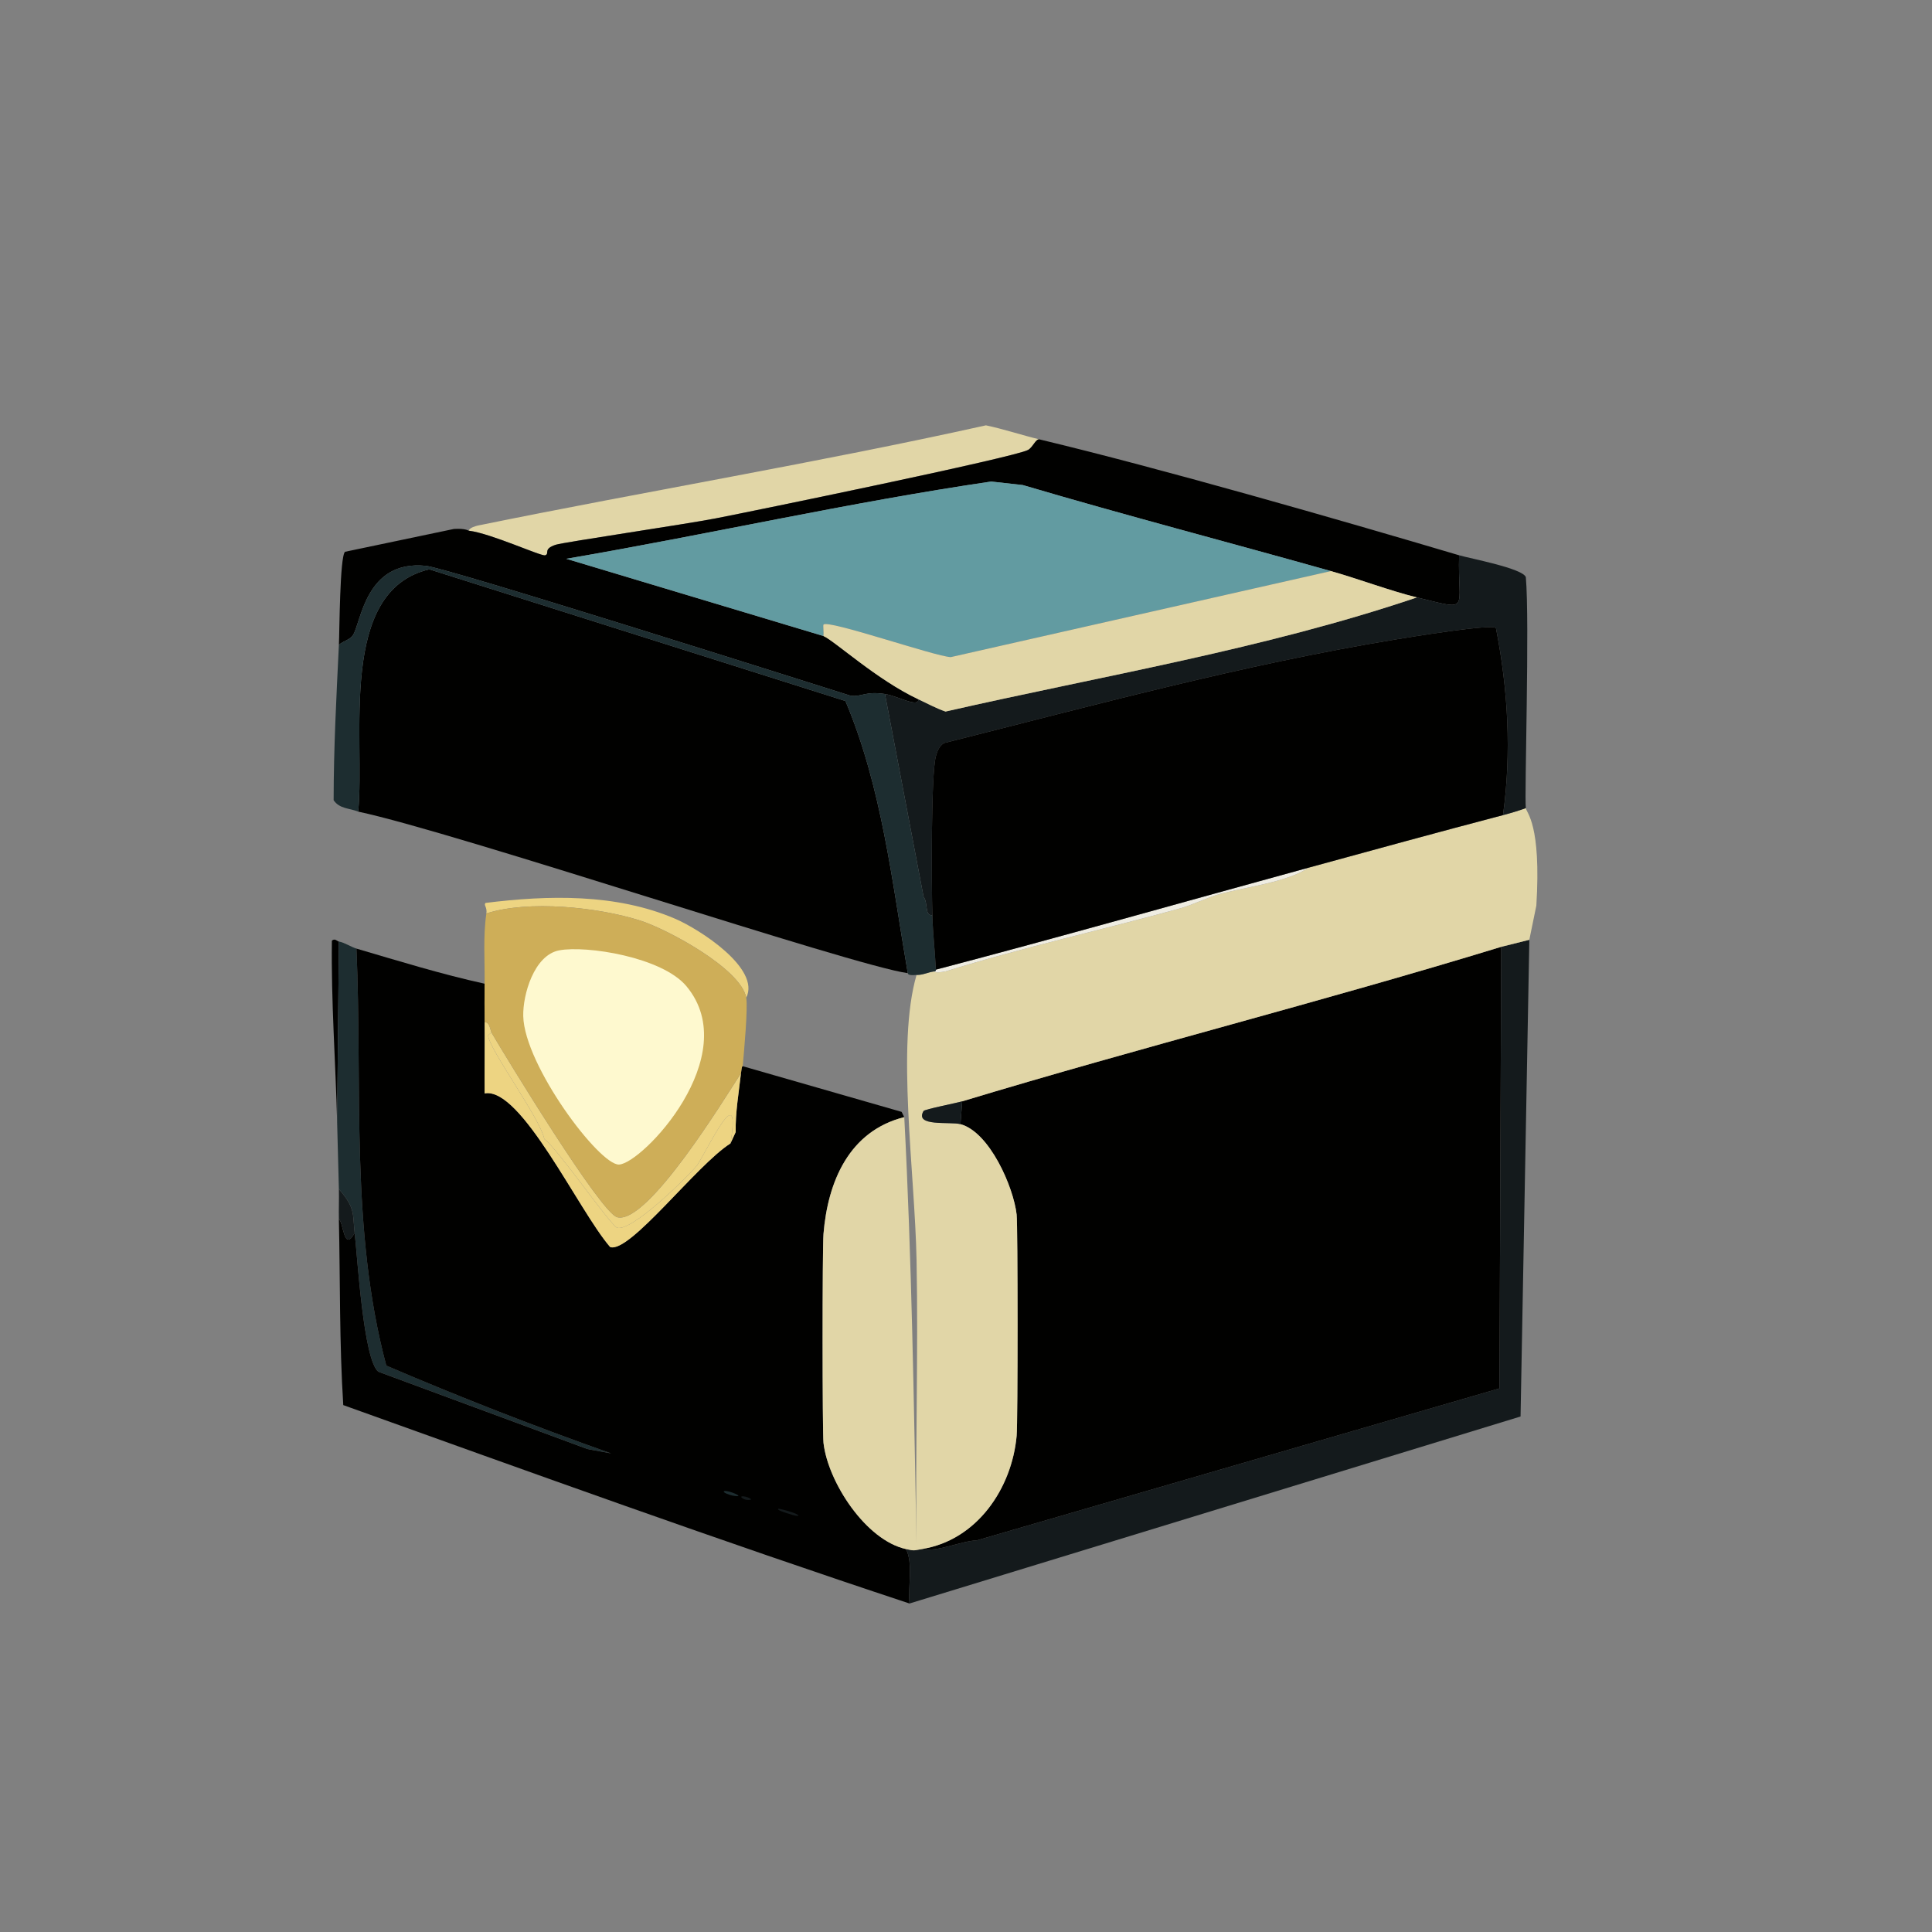 <?xml version="1.0" encoding="UTF-8"?>
<svg id="Layer_1" data-name="Layer 1" xmlns="http://www.w3.org/2000/svg" viewBox="0 0 1600 1600"><rect x="0" y="0" width="1600" height="1600" fill="#808080" stroke="none"/>
  <defs>
    <style>
      .cls-1 {
        fill: #629ba1;
      }

      .cls-1, .cls-2, .cls-3, .cls-4, .cls-5, .cls-6, .cls-7, .cls-8, .cls-9 {
        stroke-width: 0px;
      }

      .cls-2 {
        fill: #1d2d30;
      }

      .cls-3 {
        fill: #141a1c;
      }

      .cls-4 {
        fill: #e1d6a7;
      }

      .cls-5 {
        fill: #ceae58;
      }

      .cls-6 {
        fill: #efede2;
      }

      .cls-7 {
        fill: #edd482;
      }

      .cls-8 {
        fill: #fef9cf;
      }

      .cls-9 {
        fill: #010100;
      }
    </style>
  </defs>
  <path class="cls-4" d="M860.84,363.89c-3.05-.71-5.52,6.61-9.45,8.72-11.67,6.29-226.62,50.44-258.83,56.71-24.9,4.85-125.95,19.73-132.32,21.81-10.95,3.58-4.69,7.24-8.72,8.72-3.12,1.15-44.72-18.09-63.25-20.36.32-2.45,5.99-3.95,8-4.36,139.85-28.54,280.84-51.93,420.23-82.88,14.95,3.13,29.51,8.09,44.35,11.63Z"/>
  <path class="cls-9" d="M280.66,779.76q-.73,74.89-1.45,149.77c-1.3-50.17-5.04-100.27-4.36-150.5,2.54-2.23,4.31.46,5.82.73Z"/>
  <g>
    <path class="cls-3" d="M1266.53,778.3q-3.64,197.39-7.27,394.78-253.01,77.43-506.02,154.86c-1.33-14.52,3.08-33.51-2.91-45.08,7.47,1.65,6.31,1.09,13.09,0,13.03,2.67,31.58-6.51,45.8-7.27l432.59-125.78,1.45-365.7,23.27-5.82Z"/>
    <g>
      <path class="cls-2" d="M295.2,785.57c5.04,115.13-5.27,233.03,24.72,345.34,60.62,26.01,123.44,50.53,186.12,72.7l-19.63-3.64-173.04-63.98c-12.42-9.61-17.35-95.24-19.63-114.87-1.8-15.5.83-20.48-13.09-36.35-.47-18.42-.98-36.83-1.45-55.26q.73-74.89,1.45-149.77c4.85.87,9.92,4.46,14.54,5.82Z"/>
      <path class="cls-3" d="M293.74,1021.13c-9.1,16.05-9.04-8.03-13.09-11.63-.18-8.23.21-16.49,0-24.72,13.92,15.87,11.28,20.86,13.09,36.35Z"/>
      <g>
        <path class="cls-9" d="M401.35,814.65c-.13,10.65-.09,21.34,0,31.99.17,19.63-.13,39.26,0,58.89,30.19-5.77,77.83,97.15,103.97,127.23,16.2,5.4,71.46-67.97,99.6-85.79l4.36-9.45c-.33-16.39,2.57-32.51,4.36-48.71.83-7.51,1.43-5.52,1.45-5.82q65.8,18.9,131.59,37.81l2.18,4.36c-45.72,11.45-63.35,53.48-66.89,96.7-1.01,12.37-.97,164.44,0,173.04,3.66,32.4,34.97,80.62,68.34,87.97,5.99,11.56,1.58,30.56,2.91,45.08-157.29-52.02-313.01-108.38-468.94-164.31-3.28-51.3-2.49-102.76-3.64-154.13,4.05,3.6,3.99,27.69,13.09,11.63,2.28,19.64,7.21,105.27,19.63,114.87l173.04,63.98,19.63,3.64c-62.68-22.18-125.5-46.69-186.12-72.7-29.99-112.32-19.68-230.21-24.72-345.34,35.2,10.35,70.28,21.18,106.15,29.08Z"/>
        <path class="cls-3" d="M644.91,1249.42c19.34,4.21,21.47,8.88,6.54,3.64-1.26-.44-9.16-2.75-6.54-3.64Z"/>
        <path class="cls-2" d="M599.83,1234.88c2.71-1.22,20.2,6.18,6.54,3.64-1.61-.3-8.75-2.63-6.54-3.64Z"/>
        <path class="cls-3" d="M614.37,1239.25c2.3-.78,12.69,3.4,4.36,2.91-2.21-.13-6.25-2.27-4.36-2.91Z"/>
      </g>
    </g>
    <path class="cls-9" d="M763.41,1282.87c45.67-7.34,74.59-50.24,78.52-93.79,1.05-11.61,1.02-174.11,0-183.21-2.54-22.77-22.4-68.38-46.53-74.89l1.45-18.9c148.1-44.83,298.42-82.63,446.4-127.96l-1.45,365.7-432.59,125.78c-14.22.76-32.77,9.94-45.8,7.27Z"/>
  </g>
  <g>
    <path class="cls-4" d="M1266.53,778.3l-23.27,5.82c-147.98,45.33-298.3,83.13-446.4,127.96-4.35,1.32-31.15,6.58-31.99,8-7.9,13.29,21.97,8.6,30.54,10.91,24.13,6.51,43.99,52.12,46.53,74.89,1.02,9.1,1.05,171.6,0,183.21-3.93,43.55-32.85,86.45-78.52,93.79-6.78,1.09-5.61,1.65-13.09,0-33.37-7.35-64.68-55.57-68.34-87.97-.97-8.6-1.01-160.66,0-173.04,3.54-43.22,21.17-85.25,66.89-96.7,6.19,117.96,7.93,235.99,10.18,354.07-1.13-78.48,1.51-157.1,0-235.56-1.41-73.14-16.94-178.45,0-236.29,5.23.19,9.31-2.21,14.54-2.91.47-.06-.33,1.83,9.45,0,64.22-19.99,130.08-34.43,194.85-52.35,8.38-2.32,22.46-9.01,31.99-11.63,20.8-5.73,57.06-10.07,73.43-21.81,53.75-14.71,107.5-29.48,161.4-43.62,6.2-1.63,12.87-3.6,18.9-5.82.51,4.09,12.87,13.01,8.72,80.7l-5.82,28.35Z"/>
    <path class="cls-6" d="M773.59,804.48c1.8.16,1.35-1.43,1.45-1.45,103.02-27.01,205.54-56.22,308.27-84.34-16.37,11.74-52.64,16.08-73.43,21.81-9.53,2.63-23.61,9.31-31.99,11.63-64.76,17.92-130.62,32.36-194.85,52.35-9.78,1.83-8.98-.06-9.45,0Z"/>
  </g>
  <path class="cls-3" d="M796.86,912.08l-1.45,18.9c-8.56-2.31-38.44,2.39-30.54-10.91.84-1.42,27.64-6.68,31.99-8Z"/>
  <g>
    <g>
      <path class="cls-9" d="M751.78,805.93c-45.13-6.01-373.85-116.58-455.13-133.78,5.88-61.08-17.21-182.88,58.89-200.66l344.62,109.06c30.12,71.33,38.55,149.35,51.62,225.38Z"/>
      <path class="cls-9" d="M860.84,363.89c98.93,23.63,247.53,66.26,347.53,95.97-1.34,46.25,10.44,45.97-34.9,34.9-21.86-5.34-48.76-15.47-71.25-21.81-85.01-23.96-170.49-46.22-255.19-71.25l-26.17-2.91c-118.03,17.32-234.32,43.86-351.89,63.98l213.02,63.98c9.51,4.21,44.07,36.16,78.52,52.35.43,7.43-17.38-2.81-27.63-4.36-16.43-2.49-18.86,2.5-28.35,1.45-46.95-14.8-333.58-105.74-351.89-107.6-50.01-5.09-53.53,47-60.34,57.44-2.54,3.89-8.28,4.91-11.63,8,.52-10.65.69-73.45,5.09-77.07q45.08-9.45,90.15-18.9c9.74-.57,11.74,1.38,12.36,1.45,18.53,2.27,60.13,21.5,63.25,20.36,4.04-1.48-2.22-5.15,8.72-8.72,6.37-2.08,107.43-16.97,132.32-21.81,32.21-6.27,247.16-50.42,258.83-56.71,3.93-2.12,6.4-9.44,9.45-8.72Z"/>
      <path class="cls-3" d="M1263.62,669.25c-6.04,2.21-12.7,4.19-18.9,5.82,7.14-51.67,4.21-103.78-5.82-154.86-2.53-3.97-72.85,7.68-83.61,9.45-126.01,20.79-250.01,54.61-373.7,85.79-3.88,2.75-5.36,6.59-6.54,10.91-4.17,15.27-3.53,108.25-2.91,131.59-6.65.55-3.33-10.05-7.27-15.27q-15.99-83.97-31.99-167.95c10.25,1.55,28.06,11.8,27.63,4.36,7.48,3.52,14.69,7.45,22.54,10.18,130.36-29.74,263.68-51.66,390.42-94.52,45.33,11.07,33.56,11.35,34.9-34.9,8.76,2.6,53.07,10.89,55.26,18.18,3.25,36.39-1.27,181.02,0,191.21Z"/>
      <path class="cls-2" d="M732.88,574.73q15.99,83.97,31.99,167.95c3.94,5.22.62,15.82,7.27,15.27.41,15.12,2.2,29.99,2.91,45.08-.1.03.35,1.61-1.45,1.45-5.23.7-9.31,3.1-14.54,2.91-8.18.79-6.9-1.41-7.27-1.45-13.07-76.03-21.5-154.06-51.62-225.38l-344.62-109.06c-76.1,17.78-53.01,139.58-58.89,200.66-7.35-2.99-15.39-2.18-20.36-9.45.02-42.95,2.28-85.8,4.36-128.69,3.35-3.09,9.09-4.11,11.63-8,6.82-10.44,10.34-62.53,60.34-57.44,18.31,1.86,304.94,92.8,351.89,107.6,9.49,1.05,11.93-3.95,28.35-1.45Z"/>
      <path class="cls-9" d="M1244.71,675.06c-53.91,14.15-107.65,28.91-161.4,43.62-102.72,28.12-205.25,57.33-308.27,84.34-.71-15.09-2.5-29.96-2.91-45.08-.63-23.34-1.27-116.32,2.91-131.59,1.18-4.31,2.66-8.15,6.54-10.91,123.69-31.18,247.69-65,373.7-85.79,10.76-1.78,81.08-13.42,83.61-9.45,10.02,51.08,12.96,103.19,5.82,154.86Z"/>
    </g>
    <g>
      <path class="cls-1" d="M1102.21,472.94q-157.4,35.63-314.81,71.25c-13.03-.51-102.2-31.46-105.42-26.9-.47.66.31,6.22,0,9.45l-213.02-63.98c117.56-20.12,233.86-46.66,351.89-63.98l26.17,2.91c84.71,25.03,170.18,47.29,255.19,71.25Z"/>
      <path class="cls-4" d="M1173.46,494.76c-126.75,42.86-260.06,64.78-390.42,94.52-7.85-2.73-15.05-6.66-22.54-10.18-34.45-16.19-69.01-48.13-78.52-52.35.31-3.23-.47-8.79,0-9.45,3.22-4.56,92.39,26.39,105.42,26.9q157.4-35.63,314.81-71.25c22.49,6.34,49.39,16.47,71.25,21.81Z"/>
    </g>
  </g>
  <g>
    <path class="cls-7" d="M618,826.29c-4.28-23.93-65.26-56.78-87.97-63.98-34.71-11-92.42-17.12-127.23-5.82.79-5.37-2.43-6.8-.73-8.72,51.84-6.47,108.12-7.9,157.04,13.09,20.27,8.7,70.97,41.26,58.89,65.43Z"/>
    <path class="cls-7" d="M407.16,855.37c-.87-.18-2.92,1.95-2.91,2.18.61,11.25,43.22,68.69,46.53,85.79,10.85,7.61,55.13,71.96,60.34,73.43,12,3.39,57.32-41.06,66.16-51.62,10.37-16.32,36.81-73.18,27.63-18.18-28.14,17.82-83.41,91.19-99.6,85.79-26.13-30.08-73.78-133-103.97-127.23-.13-19.63.17-39.26,0-58.89,4.26-.59,4.73,6.88,5.82,8.72Z"/>
    <path class="cls-7" d="M613.64,888.81c-1.79,16.2-4.69,32.32-4.36,48.71l-4.36,9.45c9.18-55-17.26,1.86-27.63,18.18-8.84,10.56-54.16,55.01-66.16,51.62-5.22-1.48-49.5-65.82-60.34-73.43-3.31-17.1-45.92-74.54-46.53-85.79-.01-.23,2.04-2.36,2.91-2.18,11.99,20.41,90.27,149.11,103.97,152.68,25.16,6.56,89.38-99.11,102.51-119.23Z"/>
    <g>
      <path class="cls-5" d="M618,826.29c1.5,8.38-1.89,45.23-2.91,56.71-.03.3-.62-1.7-1.45,5.82-13.13,20.12-77.35,125.79-102.51,119.23-13.7-3.57-91.97-132.26-103.97-152.68-1.08-1.84-1.56-9.32-5.82-8.72-.09-10.65-.13-21.34,0-31.99.23-19.32-1.38-38.94,1.45-58.16,34.82-11.31,92.53-5.19,127.23,5.82,22.71,7.2,83.69,40.05,87.97,63.98Z"/>
      <path class="cls-8" d="M463.14,787.03c22.39-4.21,85.22,5.48,105.42,29.81,48.02,57.84-37.04,147.07-55.98,147.59-16.29.45-78.24-82.06-79.25-122.87-.44-17.75,8.93-50.6,29.81-54.53Z"/>
    </g>
  </g>
</svg>